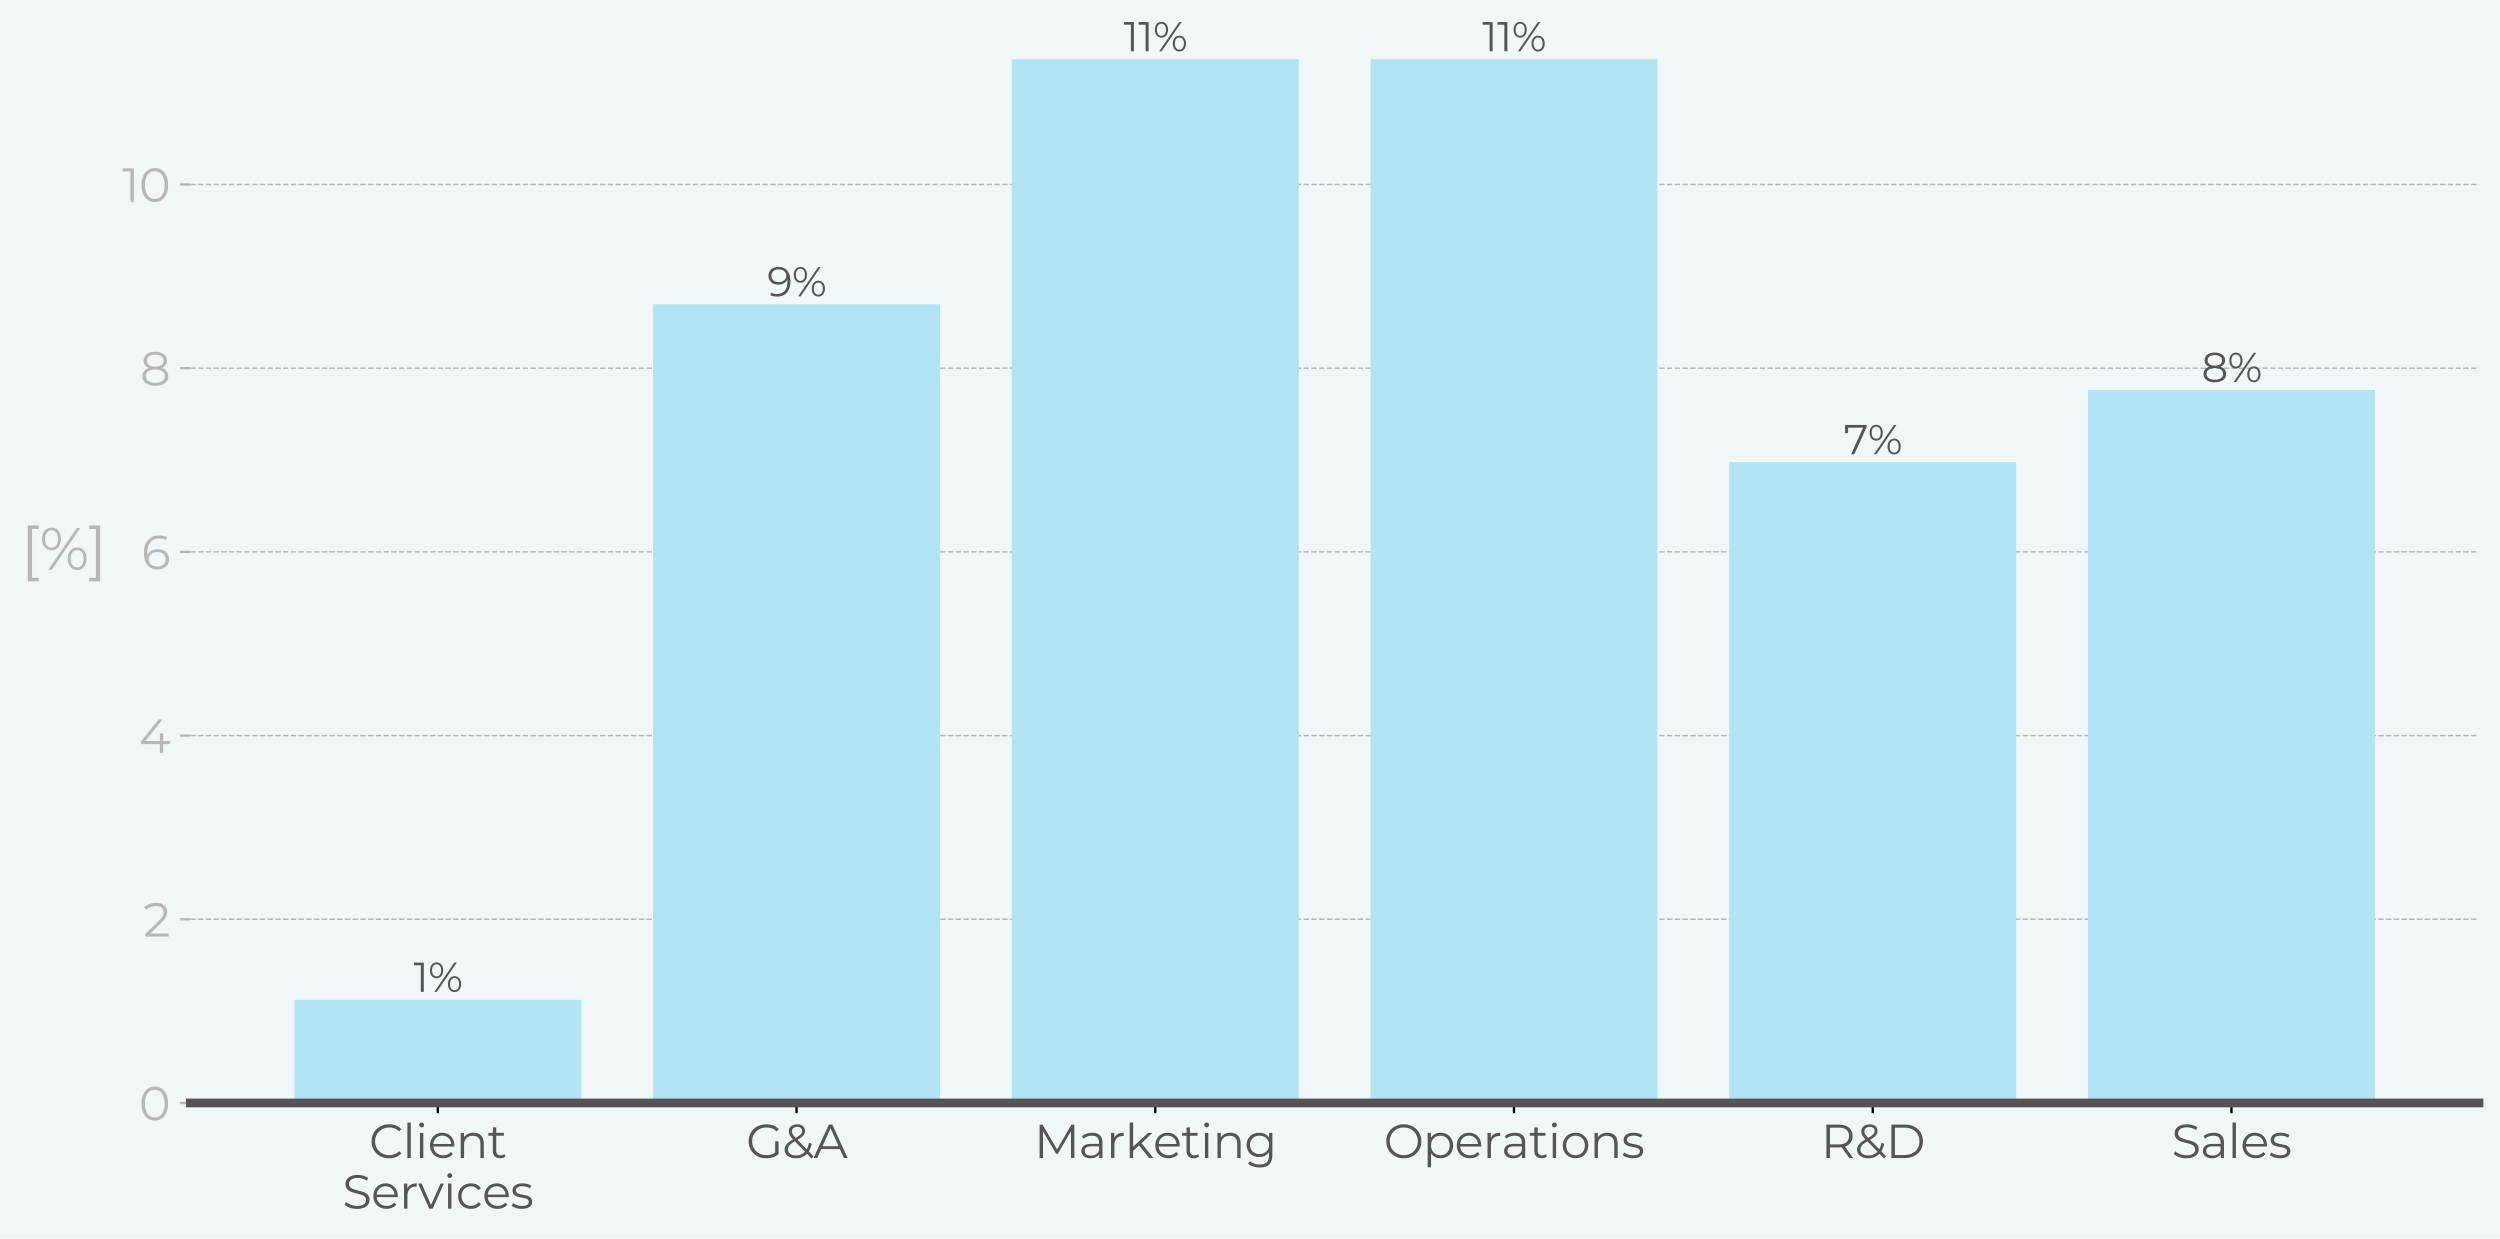 <?xml version="1.0" encoding="utf-8" standalone="no"?>
<!DOCTYPE svg PUBLIC "-//W3C//DTD SVG 1.1//EN"
  "http://www.w3.org/Graphics/SVG/1.1/DTD/svg11.dtd">
<svg xmlns:xlink="http://www.w3.org/1999/xlink" width="856.903pt" height="424.587pt" viewBox="0 0 856.903 424.587" xmlns="http://www.w3.org/2000/svg" version="1.1">
 <defs>
  <style type="text/css">*{stroke-linejoin: round; stroke-linecap: butt}</style>
 </defs>
 <g id="figure_1">
  <g id="patch_1">
   <path d="M 0 424.587 
L 856.903 424.587 
L 856.903 0 
L 0 0 
z
" style="fill: #f1f7f9"/>
  </g>
  <g id="axes_1">
   <g id="patch_2">
    <path d="M 65.218 378.057 
L 849.702 378.057 
L 849.702 20.305 
L 65.218 20.305 
z
" style="fill: #f1f7f9"/>
   </g>
   <g id="matplotlib.axis_1">
    <g id="xtick_1">
     <g id="line2d_1">
      <defs>
       <path id="m76fe7c5892" d="M 0 0 
L 0 3.5 
" style="stroke: #000000; stroke-width: 0.8"/>
      </defs>
      <g>
       <use xlink:href="#m76fe7c5892" x="150.06" y="378.057" style="stroke: #000000; stroke-width: 0.8"/>
      </g>
     </g>
     <g id="text_1">
      <!-- Client -->
      <g style="fill: #555555" transform="translate(126.506 396.93)scale(0.16 -0.16)">
       <defs>
        <path id="Montserrat-Regular-43" d="M 2675 -38 
C 3334 -38 3923 186 4320 621 
L 4019 922 
C 3654 544 3206 384 2694 384 
C 1613 384 800 1178 800 2240 
C 800 3302 1613 4096 2694 4096 
C 3206 4096 3654 3936 4019 3565 
L 4320 3866 
C 3923 4301 3334 4518 2682 4518 
C 1331 4518 333 3552 333 2240 
C 333 928 1331 -38 2675 -38 
z
" transform="scale(0.016)"/>
        <path id="Montserrat-Regular-6c" d="M 634 0 
L 1088 0 
L 1088 4749 
L 634 4749 
L 634 0 
z
" transform="scale(0.016)"/>
        <path id="Montserrat-Regular-69" d="M 864 4102 
C 1056 4102 1197 4250 1197 4435 
C 1197 4608 1050 4749 864 4749 
C 678 4749 531 4602 531 4429 
C 531 4250 678 4102 864 4102 
z
M 634 0 
L 1088 0 
L 1088 3366 
L 634 3366 
L 634 0 
z
" transform="scale(0.016)"/>
        <path id="Montserrat-Regular-65" d="M 3571 1683 
C 3571 2694 2886 3392 1939 3392 
C 992 3392 294 2682 294 1683 
C 294 685 1011 -32 2061 -32 
C 2592 -32 3059 160 3360 518 
L 3104 813 
C 2848 518 2483 371 2074 371 
C 1338 371 800 838 749 1542 
L 3565 1542 
C 3565 1594 3571 1645 3571 1683 
z
M 1939 3002 
C 2598 3002 3078 2541 3136 1882 
L 749 1882 
C 806 2541 1286 3002 1939 3002 
z
" transform="scale(0.016)"/>
        <path id="Montserrat-Regular-6e" d="M 2349 3392 
C 1766 3392 1312 3155 1069 2746 
L 1069 3366 
L 634 3366 
L 634 0 
L 1088 0 
L 1088 1766 
C 1088 2534 1542 2982 2266 2982 
C 2906 2982 3277 2618 3277 1907 
L 3277 0 
L 3731 0 
L 3731 1952 
C 3731 2918 3168 3392 2349 3392 
z
" transform="scale(0.016)"/>
        <path id="Montserrat-Regular-74" d="M 2246 531 
C 2118 416 1933 358 1747 358 
C 1370 358 1165 576 1165 973 
L 1165 2982 
L 2189 2982 
L 2189 3366 
L 1165 3366 
L 1165 4102 
L 710 4102 
L 710 3366 
L 109 3366 
L 109 2982 
L 710 2982 
L 710 947 
C 710 326 1062 -32 1696 -32 
C 1958 -32 2227 45 2406 205 
L 2246 531 
z
" transform="scale(0.016)"/>
       </defs>
       <use xlink:href="#Montserrat-Regular-43"/>
       <use xlink:href="#Montserrat-Regular-6c" x="71.9"/>
       <use xlink:href="#Montserrat-Regular-69" x="98.8"/>
       <use xlink:href="#Montserrat-Regular-65" x="125.7"/>
       <use xlink:href="#Montserrat-Regular-6e" x="186.1"/>
       <use xlink:href="#Montserrat-Regular-74" x="253.8"/>
      </g>
      <!-- Services -->
      <g style="fill: #555555" transform="translate(117.362 414.282)scale(0.16 -0.16)">
       <defs>
        <path id="Montserrat-Regular-53" d="M 1965 -38 
C 3110 -38 3635 525 3635 1184 
C 3635 2816 877 2074 877 3302 
C 877 3750 1242 4115 2061 4115 
C 2458 4115 2906 3994 3290 3744 
L 3450 4122 
C 3091 4371 2566 4518 2061 4518 
C 922 4518 410 3949 410 3290 
C 410 1632 3168 2387 3168 1158 
C 3168 717 2803 365 1965 365 
C 1376 365 806 595 486 909 
L 301 544 
C 634 198 1293 -38 1965 -38 
z
" transform="scale(0.016)"/>
        <path id="Montserrat-Regular-72" d="M 1069 2707 
L 1069 3366 
L 634 3366 
L 634 0 
L 1088 0 
L 1088 1715 
C 1088 2509 1517 2957 2221 2957 
C 2253 2957 2291 2950 2330 2950 
L 2330 3392 
C 1709 3392 1280 3155 1069 2707 
z
" transform="scale(0.016)"/>
        <path id="Montserrat-Regular-76" d="M 3014 3366 
L 1741 499 
L 480 3366 
L 6 3366 
L 1498 0 
L 1965 0 
L 3462 3366 
L 3014 3366 
z
" transform="scale(0.016)"/>
        <path id="Montserrat-Regular-63" d="M 2029 -32 
C 2598 -32 3078 198 3347 634 
L 3008 864 
C 2778 525 2419 371 2029 371 
C 1293 371 755 890 755 1683 
C 755 2470 1293 2995 2029 2995 
C 2419 2995 2778 2835 3008 2496 
L 3347 2726 
C 3078 3168 2598 3392 2029 3392 
C 1024 3392 294 2688 294 1683 
C 294 678 1024 -32 2029 -32 
z
" transform="scale(0.016)"/>
        <path id="Montserrat-Regular-73" d="M 1536 -32 
C 2413 -32 2925 346 2925 928 
C 2925 2221 742 1536 742 2445 
C 742 2765 1011 3002 1619 3002 
C 1965 3002 2317 2918 2611 2714 
L 2810 3078 
C 2528 3270 2054 3392 1619 3392 
C 762 3392 288 2982 288 2432 
C 288 1101 2470 1792 2470 915 
C 2470 582 2208 365 1568 365 
C 1094 365 640 531 371 742 
L 166 384 
C 442 147 979 -32 1536 -32 
z
" transform="scale(0.016)"/>
       </defs>
       <use xlink:href="#Montserrat-Regular-53"/>
       <use xlink:href="#Montserrat-Regular-65" x="61.5"/>
       <use xlink:href="#Montserrat-Regular-72" x="121.9"/>
       <use xlink:href="#Montserrat-Regular-76" x="162"/>
       <use xlink:href="#Montserrat-Regular-69" x="216.2"/>
       <use xlink:href="#Montserrat-Regular-63" x="243.1"/>
       <use xlink:href="#Montserrat-Regular-65" x="299.4"/>
       <use xlink:href="#Montserrat-Regular-73" x="359.8"/>
      </g>
     </g>
    </g>
    <g id="xtick_2">
     <g id="line2d_2">
      <g>
       <use xlink:href="#m76fe7c5892" x="273.02" y="378.057" style="stroke: #000000; stroke-width: 0.8"/>
      </g>
     </g>
     <g id="text_2">
      <!-- G&amp;A -->
      <g style="fill: #555555" transform="translate(255.747 396.93)scale(0.16 -0.16)">
       <defs>
        <path id="Montserrat-Regular-47" d="M 3885 730 
C 3539 480 3142 384 2714 384 
C 1613 384 800 1178 800 2240 
C 800 3309 1613 4096 2720 4096 
C 3245 4096 3693 3942 4070 3571 
L 4365 3872 
C 3968 4301 3379 4518 2701 4518 
C 1331 4518 333 3552 333 2240 
C 333 928 1331 -38 2694 -38 
C 3315 -38 3917 154 4339 531 
L 4339 2240 
L 3885 2240 
L 3885 730 
z
" transform="scale(0.016)"/>
        <path id="Montserrat-Regular-26" d="M 4198 230 
L 3558 890 
C 3738 1171 3872 1517 3955 1920 
L 3584 2035 
C 3520 1696 3418 1408 3283 1171 
L 2054 2438 
C 2784 2861 3053 3174 3053 3622 
C 3053 4179 2643 4512 2010 4512 
C 1318 4512 877 4128 877 3558 
C 877 3213 1005 2944 1440 2496 
C 621 2022 314 1632 314 1101 
C 314 422 941 -38 1818 -38 
C 2426 -38 2938 166 3315 570 
L 3936 -70 
L 4198 230 
z
M 2010 4173 
C 2426 4173 2662 3949 2662 3616 
C 2662 3296 2451 3072 1805 2701 
C 1395 3117 1299 3302 1299 3565 
C 1299 3923 1562 4173 2010 4173 
z
M 1843 339 
C 1197 339 762 659 762 1146 
C 762 1542 979 1824 1696 2234 
L 3046 845 
C 2739 506 2330 339 1843 339 
z
" transform="scale(0.016)"/>
        <path id="Montserrat-Regular-41" d="M 4077 0 
L 4576 0 
L 2528 4480 
L 2061 4480 
L 13 0 
L 506 0 
L 1043 1197 
L 3539 1197 
L 4077 0 
z
M 1216 1581 
L 2291 3987 
L 3366 1581 
L 1216 1581 
z
" transform="scale(0.016)"/>
       </defs>
       <use xlink:href="#Montserrat-Regular-47"/>
       <use xlink:href="#Montserrat-Regular-26" x="77.3"/>
       <use xlink:href="#Montserrat-Regular-41" x="144.2"/>
      </g>
     </g>
    </g>
    <g id="xtick_3">
     <g id="line2d_3">
      <g>
       <use xlink:href="#m76fe7c5892" x="395.98" y="378.057" style="stroke: #000000; stroke-width: 0.8"/>
      </g>
     </g>
     <g id="text_3">
      <!-- Marketing -->
      <g style="fill: #555555" transform="translate(354.469 396.93)scale(0.16 -0.16)">
       <defs>
        <path id="Montserrat-Regular-4d" d="M 4992 4480 
L 3066 1158 
L 1120 4480 
L 730 4480 
L 730 0 
L 1184 0 
L 1184 3565 
L 2944 570 
L 3168 570 
L 4928 3584 
L 4928 0 
L 5382 0 
L 5382 4480 
L 4992 4480 
z
" transform="scale(0.016)"/>
        <path id="Montserrat-Regular-61" d="M 1811 3392 
C 1280 3392 781 3226 442 2938 
L 646 2598 
C 922 2842 1331 2995 1766 2995 
C 2394 2995 2720 2682 2720 2106 
L 2720 1901 
L 1651 1901 
C 685 1901 352 1466 352 947 
C 352 365 819 -32 1581 -32 
C 2138 -32 2534 179 2739 525 
L 2739 0 
L 3174 0 
L 3174 2086 
C 3174 2957 2682 3392 1811 3392 
z
M 1651 326 
C 1114 326 800 570 800 960 
C 800 1306 1011 1562 1664 1562 
L 2720 1562 
L 2720 1011 
C 2541 570 2163 326 1651 326 
z
" transform="scale(0.016)"/>
        <path id="Montserrat-Regular-6b" d="M 3238 0 
L 3795 0 
L 2221 1990 
L 3661 3366 
L 3098 3366 
L 1088 1530 
L 1088 4749 
L 634 4749 
L 634 0 
L 1088 0 
L 1088 960 
L 1882 1690 
L 3238 0 
z
" transform="scale(0.016)"/>
        <path id="Montserrat-Regular-67" d="M 3315 3366 
L 3315 2720 
C 3034 3162 2547 3392 1984 3392 
C 1024 3392 294 2733 294 1766 
C 294 800 1024 128 1984 128 
C 2534 128 3014 352 3296 781 
L 3296 352 
C 3296 -480 2906 -870 2054 -870 
C 1536 -870 1050 -698 730 -410 
L 499 -755 
C 851 -1088 1453 -1274 2067 -1274 
C 3181 -1274 3750 -749 3750 410 
L 3750 3366 
L 3315 3366 
z
M 2029 531 
C 1286 531 755 1037 755 1766 
C 755 2496 1286 2995 2029 2995 
C 2771 2995 3309 2496 3309 1766 
C 3309 1037 2771 531 2029 531 
z
" transform="scale(0.016)"/>
       </defs>
       <use xlink:href="#Montserrat-Regular-4d"/>
       <use xlink:href="#Montserrat-Regular-61" x="95.5"/>
       <use xlink:href="#Montserrat-Regular-72" x="154.5"/>
       <use xlink:href="#Montserrat-Regular-6b" x="194.6"/>
       <use xlink:href="#Montserrat-Regular-65" x="254.7"/>
       <use xlink:href="#Montserrat-Regular-74" x="315.1"/>
       <use xlink:href="#Montserrat-Regular-69" x="355.7"/>
       <use xlink:href="#Montserrat-Regular-6e" x="382.6"/>
       <use xlink:href="#Montserrat-Regular-67" x="450.3"/>
      </g>
     </g>
    </g>
    <g id="xtick_4">
     <g id="line2d_4">
      <g>
       <use xlink:href="#m76fe7c5892" x="518.94" y="378.057" style="stroke: #000000; stroke-width: 0.8"/>
      </g>
     </g>
     <g id="text_4">
      <!-- Operations -->
      <g style="fill: #555555" transform="translate(474.299 396.93)scale(0.16 -0.16)">
       <defs>
        <path id="Montserrat-Regular-4f" d="M 2688 -38 
C 4032 -38 5037 928 5037 2240 
C 5037 3552 4032 4518 2688 4518 
C 1331 4518 333 3546 333 2240 
C 333 934 1331 -38 2688 -38 
z
M 2688 384 
C 1606 384 800 1171 800 2240 
C 800 3309 1606 4096 2688 4096 
C 3763 4096 4563 3309 4563 2240 
C 4563 1171 3763 384 2688 384 
z
" transform="scale(0.016)"/>
        <path id="Montserrat-Regular-70" d="M 2368 3392 
C 1811 3392 1344 3149 1069 2701 
L 1069 3366 
L 634 3366 
L 634 -1242 
L 1088 -1242 
L 1088 634 
C 1370 198 1830 -32 2368 -32 
C 3328 -32 4045 659 4045 1683 
C 4045 2701 3328 3392 2368 3392 
z
M 2336 371 
C 1619 371 1082 896 1082 1683 
C 1082 2464 1619 2995 2336 2995 
C 3046 2995 3590 2464 3590 1683 
C 3590 896 3046 371 2336 371 
z
" transform="scale(0.016)"/>
        <path id="Montserrat-Regular-6f" d="M 2010 -32 
C 2995 -32 3718 685 3718 1683 
C 3718 2682 2995 3392 2010 3392 
C 1024 3392 294 2682 294 1683 
C 294 685 1024 -32 2010 -32 
z
M 2010 371 
C 1293 371 755 896 755 1683 
C 755 2470 1293 2995 2010 2995 
C 2726 2995 3258 2470 3258 1683 
C 3258 896 2726 371 2010 371 
z
" transform="scale(0.016)"/>
       </defs>
       <use xlink:href="#Montserrat-Regular-4f"/>
       <use xlink:href="#Montserrat-Regular-70" x="83.9"/>
       <use xlink:href="#Montserrat-Regular-65" x="151.7"/>
       <use xlink:href="#Montserrat-Regular-72" x="212.1"/>
       <use xlink:href="#Montserrat-Regular-61" x="252.2"/>
       <use xlink:href="#Montserrat-Regular-74" x="311.2"/>
       <use xlink:href="#Montserrat-Regular-69" x="351.8"/>
       <use xlink:href="#Montserrat-Regular-6f" x="378.7"/>
       <use xlink:href="#Montserrat-Regular-6e" x="441.4"/>
       <use xlink:href="#Montserrat-Regular-73" x="509.1"/>
      </g>
     </g>
    </g>
    <g id="xtick_5">
     <g id="line2d_5">
      <g>
       <use xlink:href="#m76fe7c5892" x="641.9" y="378.057" style="stroke: #000000; stroke-width: 0.8"/>
      </g>
     </g>
     <g id="text_5">
      <!-- R&amp;D -->
      <g style="fill: #555555" transform="translate(624.156 396.93)scale(0.16 -0.16)">
       <defs>
        <path id="Montserrat-Regular-52" d="M 4307 0 
L 3213 1536 
C 3866 1747 4237 2240 4237 2944 
C 4237 3904 3546 4480 2406 4480 
L 730 4480 
L 730 0 
L 1203 0 
L 1203 1421 
L 2406 1421 
C 2534 1421 2650 1427 2765 1440 
L 3789 0 
L 4307 0 
z
M 2394 1824 
L 1203 1824 
L 1203 4070 
L 2394 4070 
C 3290 4070 3763 3661 3763 2944 
C 3763 2240 3290 1824 2394 1824 
z
" transform="scale(0.016)"/>
        <path id="Montserrat-Regular-44" d="M 730 0 
L 2554 0 
C 3987 0 4954 922 4954 2240 
C 4954 3558 3987 4480 2554 4480 
L 730 4480 
L 730 0 
z
M 1203 410 
L 1203 4070 
L 2528 4070 
C 3718 4070 4486 3315 4486 2240 
C 4486 1165 3718 410 2528 410 
L 1203 410 
z
" transform="scale(0.016)"/>
       </defs>
       <use xlink:href="#Montserrat-Regular-52"/>
       <use xlink:href="#Montserrat-Regular-26" x="72.3"/>
       <use xlink:href="#Montserrat-Regular-44" x="139.2"/>
      </g>
     </g>
    </g>
    <g id="xtick_6">
     <g id="line2d_6">
      <g>
       <use xlink:href="#m76fe7c5892" x="764.86" y="378.057" style="stroke: #000000; stroke-width: 0.8"/>
      </g>
     </g>
     <g id="text_6">
      <!-- Sales -->
      <g style="fill: #555555" transform="translate(744.323 396.93)scale(0.16 -0.16)">
       <use xlink:href="#Montserrat-Regular-53"/>
       <use xlink:href="#Montserrat-Regular-61" x="61.5"/>
       <use xlink:href="#Montserrat-Regular-6c" x="120.5"/>
       <use xlink:href="#Montserrat-Regular-65" x="147.4"/>
       <use xlink:href="#Montserrat-Regular-73" x="207.8"/>
      </g>
     </g>
    </g>
   </g>
   <g id="matplotlib.axis_2">
    <g id="ytick_1">
     <g id="line2d_7">
      <path d="M 65.218 378.057 
L 849.702 378.057 
" clip-path="url(#p747468428f)" style="fill: none; stroke-dasharray: 1.85,0.8; stroke-dashoffset: 0; stroke: #b7b7b7; stroke-width: 0.5"/>
     </g>
     <g id="line2d_8">
      <defs>
       <path id="maeef7f8d42" d="M 0 0 
L -3.5 0 
" style="stroke: #b7b7b7; stroke-width: 0.8"/>
      </defs>
      <g>
       <use xlink:href="#maeef7f8d42" x="65.218" y="378.057" style="fill: #b7b7b7; stroke: #b7b7b7; stroke-width: 0.8"/>
      </g>
     </g>
     <g id="text_7">
      <!-- 0 -->
      <g style="fill: #b7b7b7" transform="translate(47.625 383.994)scale(0.16 -0.16)">
       <defs>
        <path id="Montserrat-Regular-30" d="M 2118 -38 
C 3155 -38 3910 813 3910 2240 
C 3910 3667 3155 4518 2118 4518 
C 1082 4518 333 3667 333 2240 
C 333 813 1082 -38 2118 -38 
z
M 2118 384 
C 1338 384 800 1043 800 2240 
C 800 3437 1338 4096 2118 4096 
C 2899 4096 3437 3437 3437 2240 
C 3437 1043 2899 384 2118 384 
z
" transform="scale(0.016)"/>
       </defs>
       <use xlink:href="#Montserrat-Regular-30"/>
      </g>
     </g>
    </g>
    <g id="ytick_2">
     <g id="line2d_9">
      <path d="M 65.218 315.093 
L 849.702 315.093 
" clip-path="url(#p747468428f)" style="fill: none; stroke-dasharray: 1.85,0.8; stroke-dashoffset: 0; stroke: #b7b7b7; stroke-width: 0.5"/>
     </g>
     <g id="line2d_10">
      <g>
       <use xlink:href="#maeef7f8d42" x="65.218" y="315.093" style="fill: #b7b7b7; stroke: #b7b7b7; stroke-width: 0.8"/>
      </g>
     </g>
     <g id="text_8">
      <!-- 2 -->
      <g style="fill: #b7b7b7" transform="translate(49.13 321.029)scale(0.16 -0.16)">
       <defs>
        <path id="Montserrat-Regular-32" d="M 928 410 
L 2451 1907 
C 3053 2496 3187 2880 3187 3309 
C 3187 4058 2611 4518 1702 4518 
C 1018 4518 461 4288 115 3878 
L 442 3597 
C 736 3936 1139 4096 1664 4096 
C 2349 4096 2714 3776 2714 3258 
C 2714 2950 2618 2650 2112 2150 
L 250 326 
L 250 0 
L 3392 0 
L 3392 410 
L 928 410 
z
" transform="scale(0.016)"/>
       </defs>
       <use xlink:href="#Montserrat-Regular-32"/>
      </g>
     </g>
    </g>
    <g id="ytick_3">
     <g id="line2d_11">
      <path d="M 65.218 252.129 
L 849.702 252.129 
" clip-path="url(#p747468428f)" style="fill: none; stroke-dasharray: 1.85,0.8; stroke-dashoffset: 0; stroke: #b7b7b7; stroke-width: 0.5"/>
     </g>
     <g id="line2d_12">
      <g>
       <use xlink:href="#maeef7f8d42" x="65.218" y="252.129" style="fill: #b7b7b7; stroke: #b7b7b7; stroke-width: 0.8"/>
      </g>
     </g>
     <g id="text_9">
      <!-- 4 -->
      <g style="fill: #b7b7b7" transform="translate(47.642 258.065)scale(0.16 -0.16)">
       <defs>
        <path id="Montserrat-Regular-34" d="M 4141 1587 
L 3245 1587 
L 3245 2624 
L 2797 2624 
L 2797 1587 
L 851 1587 
L 3142 4480 
L 2630 4480 
L 256 1510 
L 256 1178 
L 2784 1178 
L 2784 0 
L 3245 0 
L 3245 1178 
L 4141 1178 
L 4141 1587 
z
" transform="scale(0.016)"/>
       </defs>
       <use xlink:href="#Montserrat-Regular-34"/>
      </g>
     </g>
    </g>
    <g id="ytick_4">
     <g id="line2d_13">
      <path d="M 65.218 189.164 
L 849.702 189.164 
" clip-path="url(#p747468428f)" style="fill: none; stroke-dasharray: 1.85,0.8; stroke-dashoffset: 0; stroke: #b7b7b7; stroke-width: 0.5"/>
     </g>
     <g id="line2d_14">
      <g>
       <use xlink:href="#maeef7f8d42" x="65.218" y="189.164" style="fill: #b7b7b7; stroke: #b7b7b7; stroke-width: 0.8"/>
      </g>
     </g>
     <g id="text_10">
      <!-- 6 -->
      <g style="fill: #b7b7b7" transform="translate(48.472 195.101)scale(0.16 -0.16)">
       <defs>
        <path id="Montserrat-Regular-36" d="M 2189 2682 
C 1568 2682 1043 2406 819 1914 
C 806 2048 800 2176 800 2278 
C 800 3494 1421 4115 2387 4115 
C 2720 4115 3027 4058 3258 3904 
L 3443 4275 
C 3162 4448 2784 4518 2381 4518 
C 1165 4518 333 3725 333 2202 
C 333 787 979 -38 2170 -38 
C 3040 -38 3699 499 3699 1338 
C 3699 2157 3078 2682 2189 2682 
z
M 2150 352 
C 1376 352 966 819 966 1312 
C 966 1869 1434 2291 2118 2291 
C 2810 2291 3245 1914 3245 1325 
C 3245 730 2797 352 2150 352 
z
" transform="scale(0.016)"/>
       </defs>
       <use xlink:href="#Montserrat-Regular-36"/>
      </g>
     </g>
    </g>
    <g id="ytick_5">
     <g id="line2d_15">
      <path d="M 65.218 126.2 
L 849.702 126.2 
" clip-path="url(#p747468428f)" style="fill: none; stroke-dasharray: 1.85,0.8; stroke-dashoffset: 0; stroke: #b7b7b7; stroke-width: 0.5"/>
     </g>
     <g id="line2d_16">
      <g>
       <use xlink:href="#maeef7f8d42" x="65.218" y="126.2" style="fill: #b7b7b7; stroke: #b7b7b7; stroke-width: 0.8"/>
      </g>
     </g>
     <g id="text_11">
      <!-- 8 -->
      <g style="fill: #b7b7b7" transform="translate(48.01 132.136)scale(0.16 -0.16)">
       <defs>
        <path id="Montserrat-Regular-38" d="M 2899 2349 
C 3360 2528 3616 2867 3616 3334 
C 3616 4064 2982 4518 2035 4518 
C 1088 4518 467 4064 467 3334 
C 467 2867 717 2528 1171 2349 
C 614 2163 307 1786 307 1248 
C 307 454 960 -38 2035 -38 
C 3104 -38 3776 454 3776 1248 
C 3776 1779 3462 2163 2899 2349 
z
M 928 3322 
C 928 3821 1357 4128 2035 4128 
C 2707 4128 3149 3821 3149 3315 
C 3149 2829 2733 2515 2035 2515 
C 1338 2515 928 2829 928 3322 
z
M 2035 352 
C 1242 352 774 698 774 1254 
C 774 1805 1242 2150 2035 2150 
C 2829 2150 3302 1805 3302 1254 
C 3302 698 2829 352 2035 352 
z
" transform="scale(0.016)"/>
       </defs>
       <use xlink:href="#Montserrat-Regular-38"/>
      </g>
     </g>
    </g>
    <g id="ytick_6">
     <g id="line2d_17">
      <path d="M 65.218 63.236 
L 849.702 63.236 
" clip-path="url(#p747468428f)" style="fill: none; stroke-dasharray: 1.85,0.8; stroke-dashoffset: 0; stroke: #b7b7b7; stroke-width: 0.5"/>
     </g>
     <g id="line2d_18">
      <g>
       <use xlink:href="#maeef7f8d42" x="65.218" y="63.236" style="fill: #b7b7b7; stroke: #b7b7b7; stroke-width: 0.8"/>
      </g>
     </g>
     <g id="text_12">
      <!-- 10 -->
      <g style="fill: #b7b7b7" transform="translate(41.85 69.172)scale(0.16 -0.16)">
       <defs>
        <path id="Montserrat-Regular-31" d="M 58 4480 
L 58 4070 
L 1114 4070 
L 1114 0 
L 1574 0 
L 1574 4480 
L 58 4480 
z
" transform="scale(0.016)"/>
       </defs>
       <use xlink:href="#Montserrat-Regular-31"/>
       <use xlink:href="#Montserrat-Regular-30" x="36.1"/>
      </g>
     </g>
    </g>
    <g id="text_13">
     <!-- [%] -->
     <g style="fill: #b7b7b7" transform="translate(7.2 195.3)scale(0.2 -0.2)">
      <defs>
       <path id="Montserrat-Regular-5b" d="M 730 -1242 
L 1901 -1242 
L 1901 -864 
L 1184 -864 
L 1184 4371 
L 1901 4371 
L 1901 4749 
L 730 4749 
L 730 -1242 
z
" transform="scale(0.016)"/>
       <path id="Montserrat-Regular-25" d="M 1280 2080 
C 1875 2080 2291 2560 2291 3296 
C 2291 4032 1875 4512 1280 4512 
C 678 4512 269 4026 269 3296 
C 269 2566 678 2080 1280 2080 
z
M 934 0 
L 1312 0 
L 4371 4480 
L 3994 4480 
L 934 0 
z
M 1280 2368 
C 858 2368 589 2720 589 3296 
C 589 3872 858 4224 1280 4224 
C 1696 4224 1971 3878 1971 3296 
C 1971 2714 1696 2368 1280 2368 
z
M 4026 -32 
C 4627 -32 5037 454 5037 1184 
C 5037 1914 4627 2400 4026 2400 
C 3430 2400 3014 1914 3014 1184 
C 3014 454 3430 -32 4026 -32 
z
M 4026 256 
C 3610 256 3334 602 3334 1184 
C 3334 1766 3610 2112 4026 2112 
C 4448 2112 4717 1760 4717 1184 
C 4717 608 4448 256 4026 256 
z
" transform="scale(0.016)"/>
       <path id="Montserrat-Regular-5d" d="M 1306 -1242 
L 1306 4749 
L 134 4749 
L 134 4371 
L 851 4371 
L 851 -864 
L 134 -864 
L 134 -1242 
L 1306 -1242 
z
" transform="scale(0.016)"/>
      </defs>
      <use xlink:href="#Montserrat-Regular-5b"/>
      <use xlink:href="#Montserrat-Regular-25" x="31.8"/>
      <use xlink:href="#Montserrat-Regular-5d" x="114.7"/>
     </g>
    </g>
   </g>
   <g id="patch_3">
    <path d="M 100.876 378.057 
L 199.244 378.057 
L 199.244 342.684 
L 100.876 342.684 
z
" clip-path="url(#p747468428f)" style="fill: #b1e5f4"/>
   </g>
   <g id="patch_4">
    <path d="M 223.836 378.057 
L 322.204 378.057 
L 322.204 104.299 
L 223.836 104.299 
z
" clip-path="url(#p747468428f)" style="fill: #b1e5f4"/>
   </g>
   <g id="patch_5">
    <path d="M 346.796 378.057 
L 445.164 378.057 
L 445.164 20.305 
L 346.796 20.305 
z
" clip-path="url(#p747468428f)" style="fill: #b1e5f4"/>
   </g>
   <g id="patch_6">
    <path d="M 469.756 378.057 
L 568.124 378.057 
L 568.124 20.305 
L 469.756 20.305 
z
" clip-path="url(#p747468428f)" style="fill: #b1e5f4"/>
   </g>
   <g id="patch_7">
    <path d="M 592.716 378.057 
L 691.084 378.057 
L 691.084 158.414 
L 592.716 158.414 
z
" clip-path="url(#p747468428f)" style="fill: #b1e5f4"/>
   </g>
   <g id="patch_8">
    <path d="M 715.676 378.057 
L 814.044 378.057 
L 814.044 133.675 
L 715.676 133.675 
z
" clip-path="url(#p747468428f)" style="fill: #b1e5f4"/>
   </g>
   <g id="text_14">
    <!-- 1% -->
    <g style="fill: #555555" transform="translate(141.73 339.967)scale(0.14 -0.14)">
     <use xlink:href="#Montserrat-Regular-31"/>
     <use xlink:href="#Montserrat-Regular-25" x="36.1"/>
    </g>
   </g>
   <g id="text_15">
    <!-- 9% -->
    <g style="fill: #555555" transform="translate(262.953 101.582)scale(0.14 -0.14)">
     <defs>
      <path id="Montserrat-Regular-39" d="M 1728 4518 
C 858 4518 198 3981 198 3142 
C 198 2323 819 1798 1709 1798 
C 2330 1798 2854 2074 3078 2566 
C 3091 2432 3098 2304 3098 2202 
C 3098 986 2477 365 1510 365 
C 1178 365 870 422 640 576 
L 454 205 
C 736 32 1114 -38 1517 -38 
C 2733 -38 3565 755 3565 2278 
C 3565 3693 2918 4518 1728 4518 
z
M 1779 2189 
C 1088 2189 653 2566 653 3155 
C 653 3750 1101 4128 1747 4128 
C 2522 4128 2931 3661 2931 3168 
C 2931 2611 2464 2189 1779 2189 
z
" transform="scale(0.016)"/>
     </defs>
     <use xlink:href="#Montserrat-Regular-39"/>
     <use xlink:href="#Montserrat-Regular-25" x="60.9"/>
    </g>
   </g>
   <g id="text_16">
    <!-- 11% -->
    <g style="fill: #555555" transform="translate(385.123 17.588)scale(0.14 -0.14)">
     <use xlink:href="#Montserrat-Regular-31"/>
     <use xlink:href="#Montserrat-Regular-31" x="36.1"/>
     <use xlink:href="#Montserrat-Regular-25" x="72.2"/>
    </g>
   </g>
   <g id="text_17">
    <!-- 11% -->
    <g style="fill: #555555" transform="translate(508.083 17.588)scale(0.14 -0.14)">
     <use xlink:href="#Montserrat-Regular-31"/>
     <use xlink:href="#Montserrat-Regular-31" x="36.1"/>
     <use xlink:href="#Montserrat-Regular-25" x="72.2"/>
    </g>
   </g>
   <g id="text_18">
    <!-- 7% -->
    <g style="fill: #555555" transform="translate(631.973 155.697)scale(0.14 -0.14)">
     <defs>
      <path id="Montserrat-Regular-37" d="M 205 4480 
L 205 3232 
L 659 3232 
L 659 4070 
L 2963 4070 
L 1120 0 
L 1619 0 
L 3494 4154 
L 3494 4480 
L 205 4480 
z
" transform="scale(0.016)"/>
     </defs>
     <use xlink:href="#Montserrat-Regular-37"/>
     <use xlink:href="#Montserrat-Regular-25" x="58.9"/>
    </g>
   </g>
   <g id="text_19">
    <!-- 8% -->
    <g style="fill: #555555" transform="translate(754.591 130.958)scale(0.14 -0.14)">
     <use xlink:href="#Montserrat-Regular-38"/>
     <use xlink:href="#Montserrat-Regular-25" x="63.8"/>
    </g>
   </g>
   <g id="line2d_19">
    <path d="M 65.218 378.057 
L 849.702 378.057 
" style="fill: none; stroke: #555555; stroke-width: 3; stroke-linecap: square"/>
   </g>
  </g>
 </g>
 <defs>
  <clipPath id="p747468428f">
   <rect x="65.218" y="20.305" width="784.485" height="357.752"/>
  </clipPath>
 </defs>
</svg>
